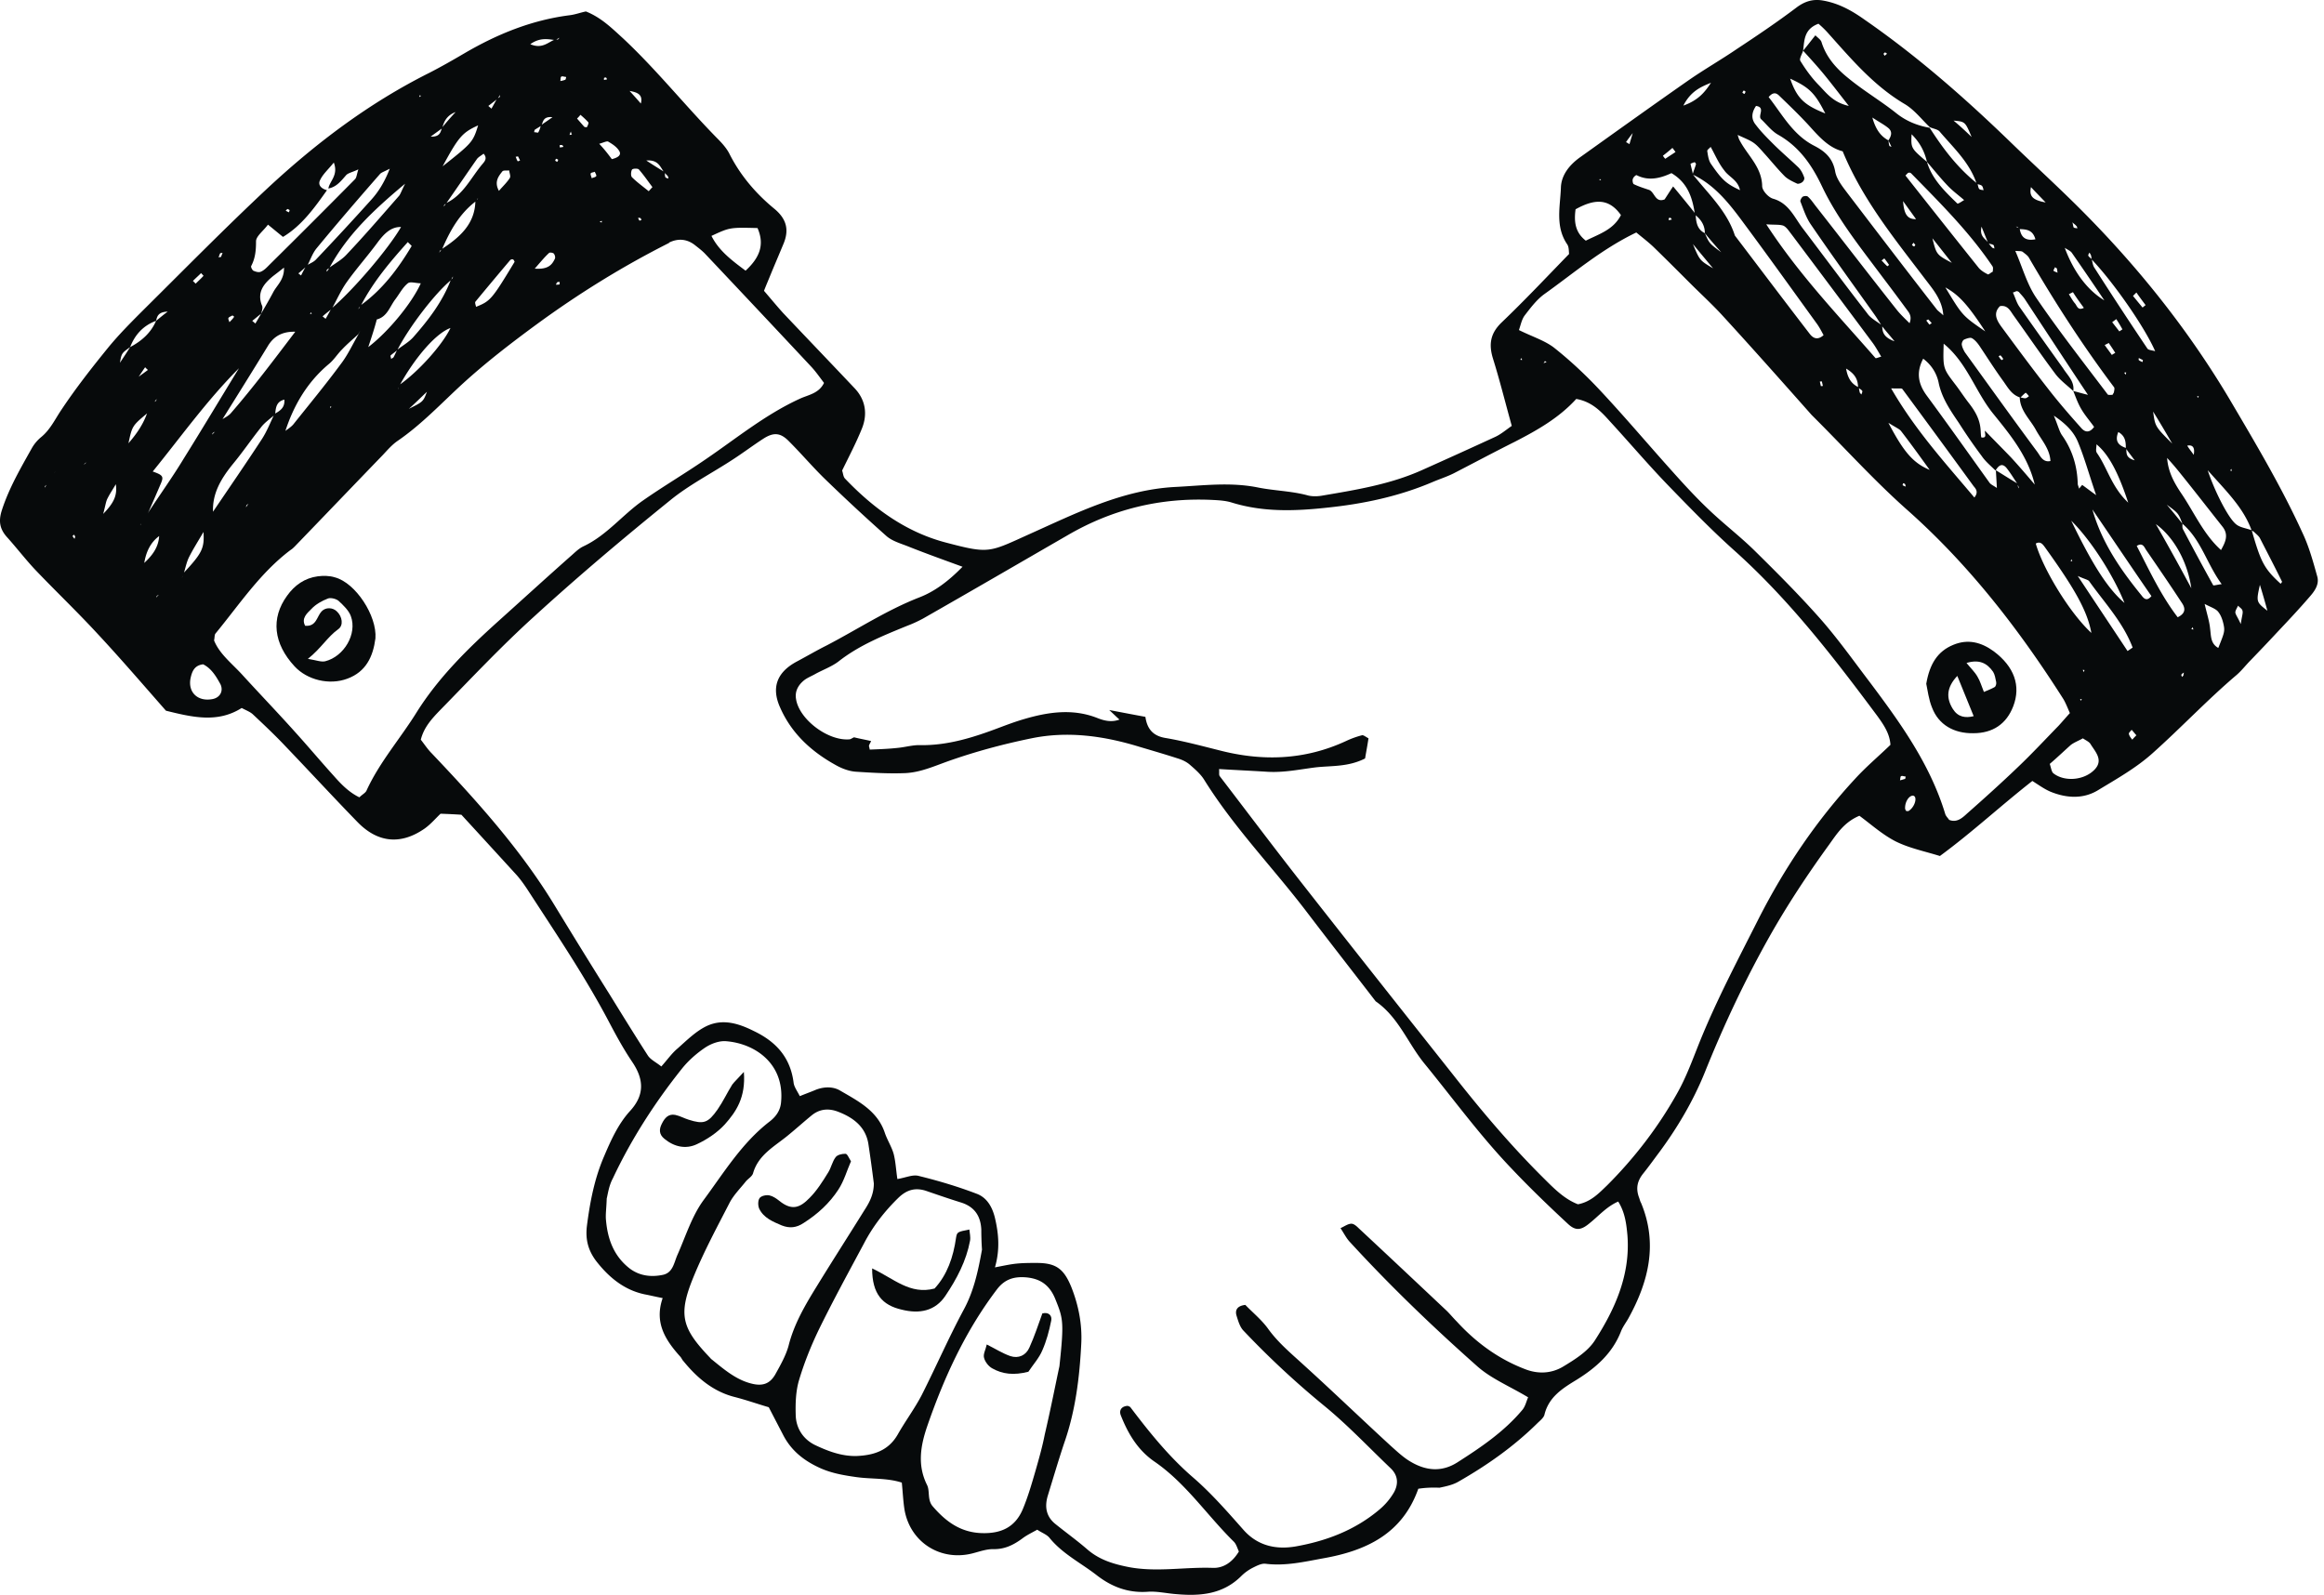 <svg width="373" height="256" fill="none" xmlns="http://www.w3.org/2000/svg"><path d="M227.636 238.973c-2.573 7.282-8.432 9.965-15.276 11.169-3.012.548-6.023 1.26-9.199.876-.657-.109-1.478.329-2.135.657a7.433 7.433 0 0 0-1.861 1.369c-2.957 2.902-6.571 3.176-10.349 2.847-1.533-.109-3.121-.492-4.599-.383-3.121.219-5.749-.766-8.158-2.628-2.519-1.971-5.53-3.45-7.611-6.023-.438-.547-1.259-.821-1.971-1.314-.876.493-1.697.876-2.409 1.424-1.424 1.04-2.847 1.752-4.709 1.697-1.04 0-2.135.383-3.175.657-5.147 1.369-10.075-1.697-11.006-6.954-.219-1.368-.274-2.737-.438-4.38-2.354-.766-4.818-.547-7.227-.876-1.971-.274-3.942-.602-5.804-1.424-2.683-1.204-4.764-2.847-6.078-5.475-.712-1.369-1.423-2.737-2.245-4.325-1.697-.493-3.559-1.15-5.475-1.643-3.449-.876-6.023-3.066-8.213-5.749-.219-.219-.328-.547-.547-.766-2.355-2.629-4.162-5.421-2.793-9.363-1.15-.219-2.026-.438-2.902-.603-3.34-.711-5.803-2.792-7.83-5.42-1.204-1.643-1.697-3.34-1.423-5.585.493-3.833 1.205-7.556 2.738-11.115 1.095-2.573 2.245-5.147 4.106-7.227 2.409-2.574 2.355-5.092.438-7.939-1.369-2.026-2.573-4.216-3.723-6.406-3.833-7.283-8.432-14.072-12.867-20.916-.602-.931-1.204-1.807-1.916-2.628a4275.582 4275.582 0 0 0-8.925-9.746c-.821-.055-1.862-.11-3.34-.164-.712.657-1.533 1.642-2.519 2.354-3.832 2.683-7.555 2.354-10.84-1.04-3.888-3.997-7.666-8.104-11.499-12.101-1.697-1.807-3.504-3.504-5.31-5.201-.439-.384-1.041-.603-1.753-.986-3.887 2.464-7.939 1.478-12.155.438-3.614-4.106-7.227-8.322-11.005-12.374-3.23-3.504-6.735-6.844-10.02-10.294-1.588-1.697-3.012-3.558-4.545-5.256-1.15-1.314-1.314-2.573-.766-4.27 1.15-3.56 3.011-6.735 4.818-9.966a6.461 6.461 0 0 1 1.478-1.752c1.479-1.204 2.245-2.902 3.286-4.435 2.3-3.45 4.873-6.734 7.5-9.965 1.753-2.135 3.724-4.106 5.695-6.077C29.65 43.176 36.165 36.55 42.954 30.2c7.83-7.282 16.317-13.689 25.953-18.507 1.917-.985 3.833-2.08 5.695-3.176 5.256-3.066 10.786-5.31 16.864-6.077.876-.11 1.752-.438 2.573-.602 2.464.985 4.161 2.683 6.023 4.38 5.311 4.982 9.855 10.677 14.947 15.878.767.767 1.533 1.588 2.026 2.519 1.752 3.504 4.271 6.46 7.282 8.925 2.026 1.697 2.355 3.504 1.369 5.749-.657 1.587-1.314 3.12-1.971 4.708-.328.822-.712 1.698-1.095 2.683 1.04 1.205 2.026 2.41 3.066 3.56 3.833 4.051 7.666 8.048 11.498 12.1 1.752 1.861 2.081 4.16 1.15 6.46s-2.081 4.49-3.176 6.735c.165.438.165.93.438 1.26 4.545 4.763 9.746 8.596 16.207 10.293 7.063 1.862 6.899 1.588 13.579-1.424 7.446-3.34 14.838-7.063 23.27-7.5 4.435-.22 8.87-.822 13.36.109 2.518.493 5.201.547 7.72 1.204.712.22 1.533.22 2.299.11 5.476-.931 11.006-1.807 16.153-4.107a1126.49 1126.49 0 0 0 11.826-5.365c.931-.438 1.752-1.15 2.628-1.753-1.04-3.723-1.916-7.282-3.011-10.786-.712-2.3-.438-4.052 1.369-5.804 3.668-3.504 7.172-7.227 10.841-11.005-.055-.438 0-1.15-.329-1.588-1.916-2.847-1.095-6.023-.985-9.034.054-2.08 1.423-3.723 3.121-4.928 5.749-4.106 11.553-8.268 17.356-12.32 2.519-1.751 5.202-3.284 7.775-5.037 3.231-2.135 6.406-4.27 9.527-6.625 1.369-1.04 2.683-1.423 4.271-1.15 2.519.439 4.599 1.588 6.68 3.067 8.541 5.913 16.316 12.757 23.763 19.985 3.23 3.12 6.515 6.132 9.746 9.307 9.636 9.473 18.068 19.876 25.022 31.538 4.161 7.063 8.377 14.127 11.772 21.573 1.04 2.19 1.697 4.6 2.354 6.953.383 1.315-.438 2.41-1.259 3.34-1.698 1.972-3.504 3.888-5.311 5.804-1.369 1.479-2.738 2.902-4.107 4.326-.766.766-1.423 1.642-2.245 2.354-4.708 3.997-8.924 8.487-13.524 12.593-2.628 2.355-5.749 4.107-8.815 5.968-2.409 1.424-5.092 1.205-7.61.165-.986-.438-1.807-1.041-2.848-1.698-5.037 3.942-9.691 8.268-14.838 12.046-2.464-.767-4.928-1.259-7.118-2.354-2.135-1.096-3.942-2.738-5.803-4.107-2.464 1.04-3.614 2.902-4.873 4.654-3.45 4.764-6.68 9.637-9.582 14.783-3.942 7.009-7.337 14.236-10.349 21.737-1.861 4.6-4.38 8.87-7.336 12.867-.822 1.095-1.643 2.245-2.519 3.34-.986 1.205-1.259 2.409-.712 3.888.11.273.164.602.329.876 2.737 6.57 1.204 12.702-2.081 18.616-.383.657-.876 1.314-1.15 2.026-1.369 3.504-3.997 5.803-7.063 7.72-2.245 1.369-4.49 2.737-5.201 5.585-.11.547-.712.985-1.15 1.423-3.778 3.723-8.049 6.735-12.648 9.363-.931.547-2.026.766-3.066.985-1.205-.054-2.3 0-3.395.165ZM22.806 83.858c.383-.603.766-1.15 1.094-1.753 1.862-2.847 3.833-5.584 5.585-8.486 3.011-4.819 5.913-9.691 8.87-14.51-5.147 5.147-9.308 11.006-13.852 16.59-.384.603-.712 1.205-1.095 1.807a44.26 44.26 0 0 0-1.15 1.698c-.384.602-.712 1.204-1.095 1.861-.384.876-.822 1.752-1.205 2.573-.164.165-.274.329-.328.384a2.12 2.12 0 0 0 .273-.438c.384-.876.822-1.752 1.205-2.574.383-.602.712-1.204 1.095-1.861.383-.548.767-1.15 1.095-1.698.383-.602.712-1.204 1.095-1.806 1.752.602 1.916.82 1.424 1.97a373.496 373.496 0 0 1-1.971 4.545c-.274.603-.657 1.15-1.04 1.698-.056.109-.11.219-.22.273-.054.055-.054.165-.11.22l.33-.493Zm2.682 11.607a1.13 1.13 0 0 0-.328.22c-.055.054-.055.163-.11.273.11-.164.274-.329.438-.493Zm-12.1-20.915c.11-.055.274-.055.328-.165.055-.054.11-.164.165-.219-.11.11-.274.274-.493.384-.055.219-.164.438-.22.492.056-.11.165-.328.22-.492Zm26.5 6.296c.383-.602.767-1.15 1.095-1.752.11-.219.22-.383.329-.602-.11.219-.164.438-.274.657-.383.602-.767 1.204-1.15 1.697-.11.11-.274.164-.328.274-.055.055-.055.219-.055.328.055-.164.219-.383.383-.602ZM7.53 77.726l1.15-1.643c.055-.11.11-.22.164-.384-.054.11-.11.274-.11.384-.382.602-.766 1.15-1.204 1.642a.66.66 0 0 1-.274.274c-.054.055-.054.164-.054.274.11-.164.219-.383.328-.548Zm17.193-13.141c-.384.602-.712 1.15-1.096 1.752-2.409 2.025-2.409 2.025-3.01 4.818 1.477-1.698 2.408-3.176 3.01-4.873.384-.602.712-1.205 1.096-1.752.11-.055.273-.11.328-.22.055-.054.055-.218.11-.273-.165.164-.274.383-.438.547Zm9.8 4.708c-.11.055-.273.11-.383.22-.055.054-.055.218-.11.273.165-.164.33-.383.493-.493.329-.657.657-1.26 1.04-1.916.494-.329 1.096-.602 1.479-1.04 3.614-4.162 6.899-8.542 10.348-13.086-2.135-.055-3.504.766-4.435 2.354-2.409 3.942-4.873 7.884-7.337 11.827-.383.602-.711 1.204-1.095 1.861Zm298.076-33.618c-.22-.11-.439-.22-.712-.329.273.11.547.22.712.329.109.219.109.547.218.821.055.11.384.11.603.164-.055-.164-.055-.328-.164-.383-.165-.219-.438-.383-.657-.602ZM73.123 17.99c-1.204.438-1.861 1.314-2.135 2.573-.493.383-.986.712-1.862 1.369 1.533.055 1.588-.767 1.807-1.424a48.094 48.094 0 0 1 2.19-2.518Zm6.735-2.136-1.479 1.15c.165.165.33.274.493.438.329-.547.603-1.095.931-1.642.11-.055.274-.11.383-.22.055-.054.055-.218.055-.328-.11.164-.219.383-.383.602Zm182.218 5.476c-.384.493-.767.985-1.095 1.478.164.11.383.219.547.329.164-.603.383-1.26.548-1.862.164-.055.273-.11.438-.164-.165.11-.274.164-.438.219ZM22.258 60.478c.492-.383.985-.712 1.478-1.095-.164-.164-.329-.274-.438-.438-.383.547-.712 1.04-1.04 1.533a.79.79 0 0 1-.11.383c0-.11.055-.273.11-.383ZM86.81 20.125c.493-.383 1.04-.712 1.862-1.314-1.588-.164-1.478.821-1.807 1.369-.328.219-.712.438-1.04.657-.055.055-.055.274-.11.383.22 0 .658.11.658.055.219-.329.328-.767.437-1.15ZM319.183 39.07c.164.219.329.438.548.657.109.11.219.11.383.164-.055-.164-.055-.493-.164-.548-.219-.164-.548-.164-.822-.273-.328-.767-.602-1.479-1.095-2.683-.383 1.697.767 1.97 1.15 2.683Zm22.065 32.851c.11.657-.219 1.533 1.369 1.971-.657-.876-1.04-1.368-1.423-1.916 0-1.04-.055-1.971-1.205-2.628-.657 1.588.164 2.19 1.259 2.573ZM106.687 27.626c.055.274 0 .548.109.822.055.11.329.164.493.219-.055-.11 0-.274-.109-.384-.165-.219-.384-.383-.548-.602-.657-.767-.876-2.08-2.902-1.916a88.864 88.864 0 0 0 2.957 1.861Zm191.635 34.55.164.82c.055.11.165.22.274.33.055-.22.219-.494.11-.603-.165-.22-.438-.329-.657-.493 0-1.26-.438-2.19-1.917-3.066.274 1.588.876 2.464 2.026 3.011Zm-24.694-24.749c0-1.26-.602-2.19-1.587-2.957-.384-2.628-1.095-5.092-3.778-6.68-1.752.822-3.669 1.315-5.585.329-.11-.055-.548.329-.602.602-.11.22 0 .712.109.822.767.383 1.643.657 2.464.93.931.329.986 2.136 2.519 1.534.438-.657.876-1.37 1.368-2.081a275.437 275.437 0 0 1 3.614 4.435c.055 1.26.219 2.464 1.478 3.066.712 1.643.712 1.643 2.629 3.066-1.314-1.478-1.971-2.245-2.629-3.066Zm50.264 40.244c0 .164-.055.273 0 .438 0 .109.109.219.164.273-.055-.219-.164-.438-.219-.657-.602-.876-1.15-1.807-1.807-2.628-.766-.876-1.314-.274-1.752.438-.766-.766-1.588-1.423-2.19-2.3a83.688 83.688 0 0 1-3.669-5.31c-1.368-2.026-2.792-4.052-3.285-6.57-.328-1.48-1.149-2.793-2.463-3.779-1.15 2.19-.822 4.052.602 5.968 3.394 4.6 6.679 9.254 10.019 13.907.219.329.657.493 1.205.877-.055-1.096-.11-1.972-.164-2.848 1.15.712 2.354 1.479 3.559 2.19ZM89.112 6.437c-1.205-.164-2.465-.438-3.998.657 1.916.821 2.847-.329 3.997-.767.164 0 .329.055.438 0 .11-.054.164-.164.22-.273a4.083 4.083 0 0 1-.658.383ZM324.11 36.77c-.11-.11-.164-.219-.274-.329-.055-.054-.219-.054-.274-.054.219.11.438.219.602.328.22 1.479 1.041 1.971 2.519 1.698-.438-1.588-1.533-1.588-2.573-1.643ZM65.622 65.625c2.3-1.15 2.3-1.15 2.902-2.738-.93.876-1.916 1.862-2.902 2.738 0 .164-.11.274-.164.383.055-.11.11-.219.164-.383Zm-44.733-9.91c1.861-.986 3.34-2.3 4.161-4.216.493-.384.986-.822 1.862-1.479-1.533.055-1.698.767-1.862 1.479-2.08.766-3.395 2.244-4.161 4.215-1.369.986-1.369.986-1.643 2.52.548-.822 1.095-1.643 1.643-2.52Zm2.19 34.713c1.314-1.205 2.354-2.519 2.464-4.38-1.479 1.095-2.136 2.683-2.41 4.435-.109.219-.273.383-.382.602l.328-.657Zm280.007-67.894c.054.274.054.603.164.876 0 .055.219.11.328.165-.164-.384-.328-.657-.492-1.04.438-.658.711-1.37 0-1.972-.657-.547-1.424-.93-2.574-1.697.548 1.97 1.369 3.011 2.574 3.668ZM29.43 92.016c3.012-3.23 3.395-3.997 3.23-6.625-.93 1.587-1.697 2.792-2.354 4.106-.383.821-.547 1.698-.82 2.573-.11.22-.22.439-.275.658a5.08 5.08 0 0 0 .22-.712Zm279.843-66.032c-.384-1.643-1.095-3.067-2.464-4.435-.11 2.245-.11 2.245 2.464 4.435.821 2.792 2.902 4.763 4.873 6.68.109.109.711-.329 1.095-.548.055-.11.055-.164.109-.274.055.11.11.274.165.383-.11-.054-.219-.054-.274-.109-.876-.767-1.862-1.478-2.683-2.354-1.15-1.205-2.19-2.519-3.285-3.778ZM71.59 32.609c2.792-1.314 3.997-4.107 5.859-6.297.328-.383.821-.93.164-1.642-.329.273-.767.492-1.04.82-1.643 2.355-3.285 4.764-4.928 7.119-.11.11-.22.164-.329.274-.054.054-.054.164-.11.273.165-.164.275-.328.384-.547Zm-29.676 17.74c.657-1.15 1.369-2.355 1.971-3.505.602-1.095 1.752-1.97 1.698-3.887-.767.602-1.26.986-1.698 1.314-1.478 1.205-2.683 2.574-1.861 4.709.219.383 0 .93-.11 1.369-.493.383-.93.766-1.424 1.15.165.164.329.273.493.438.329-.548.657-1.095.931-1.588ZM76.408 32.28c-2.683 2.026-4.216 4.819-5.475 7.775-.11.055-.274.11-.328.22-.055.054-.055.218-.11.328.11-.22.274-.384.383-.603 2.847-1.861 5.366-3.996 5.421-7.775a1.12 1.12 0 0 0 .328-.218c.055-.055.055-.165.11-.274-.11.219-.22.383-.329.547Zm240.968-2.792c.11.274.11.602.274.821.109.164.438.164.712.22-.055-.22-.11-.548-.274-.713-.219-.164-.548-.219-.821-.273-1.095-3.395-3.669-5.75-5.914-8.378-.328-.438-1.095-.492-1.642-.766-1.314-1.26-2.464-2.793-4.052-3.723-4.983-2.957-8.596-7.282-12.374-11.498a16.156 16.156 0 0 0-1.424-1.37c-2.354.877-2.245 2.684-2.464 4.326-.164.548-.657 1.314-.438 1.643.876 1.423 1.862 2.792 3.067 3.997 1.149 1.204 2.244 2.683 4.708 3.23-1.588-2.026-2.792-3.614-4.051-5.147-1.041-1.259-2.191-2.518-3.286-3.723.657-.766 1.26-1.588 1.972-2.464.438.438.876.712.985 1.095.767 2.464 2.409 4.271 4.326 5.804 2.463 2.026 5.256 3.669 7.72 5.64 1.588 1.26 3.394 1.97 5.311 2.3 2.135 3.34 4.49 6.46 7.665 8.979Zm32.907 54.589c-.657-1.698-.657-1.698-2.519-3.067a123.866 123.866 0 0 1 2.519 3.067c0 .328-.055.657.109.93a460.722 460.722 0 0 0 4.819 8.925c.054.11.492-.055 1.368-.164-2.409-3.285-3.285-7.118-6.296-9.691ZM57.847 49.035c3.504-2.519 6.023-5.859 8.213-9.527.055-.055-.328-.329-.602-.657-2.847 3.175-5.585 6.406-7.556 10.238l-.274.274c-.055.055-.055.164-.11.274.165-.22.274-.438.33-.602Zm6.242 12.757c3.066-2.135 6.899-6.406 8.213-9.144-2.3.822-5.64 4.654-8.158 9.199-.11.219-.22.438-.274.657.11-.22.164-.493.219-.712Zm-.328-5.64c.82-.657 1.806-1.204 2.518-1.97 2.464-2.793 4.709-5.695 6.078-9.254.11-.11.219-.164.273-.274.055-.054.055-.164.055-.273-.11.219-.219.438-.328.602-2.683 2.245-6.79 7.665-8.596 11.224-.329.274-.712.548-1.04.822-.11.11.054.383.054.602.11-.11.274-.164.383-.274.22-.383.383-.821.602-1.204Zm297.636 28.965c1.479 5.147 1.972 6.132 4.654 8.596.055-.11.22-.274.22-.328-1.15-2.355-2.355-4.654-3.559-7.009-.219-.383-.603-.657-.931-.985-.11-.11-.274-.165-.384-.22-1.314-3.668-4.051-6.296-7.063-9.69 1.096 3.34 3.34 7.774 4.6 8.705.602.493 1.587.602 2.463.93Zm-27.923-7.392c.054.22.164.493.218.712.165-.219.329-.383.493-.602.548.383 1.095.821 2.245 1.642-1.15-3.34-1.861-5.968-2.902-8.486-.602-1.479-1.697-2.793-3.887-4.271.712 1.697.876 2.573 1.369 3.23 1.642 2.355 2.409 4.983 2.464 7.775Zm2.244-36.082c-.054-.274-.054-.547-.164-.767-.055-.109-.109-.218-.219-.328-.055.164-.219.383-.164.493.109.219.383.383.547.547.11.438.165.931.384 1.314a663.08 663.08 0 0 0 8.541 13.032c.164.273.712.273 1.259.438-1.642-3.778-6.515-10.841-10.184-14.729ZM52.865 42.957c.985-.712 2.08-1.314 2.847-2.19 2.847-3.011 5.53-6.132 8.267-9.253.274-.274.384-.712 1.04-2.026-5.255 4.38-9.362 8.322-12.154 13.524-.11.11-.274.164-.384.274-.054.054-.054.219-.054.328.219-.219.328-.438.438-.657Zm6.241 12.758c3.23-2.464 7.009-7.064 8.432-10.24-.766 0-1.697-.328-2.08 0-.822.658-1.314 1.643-1.971 2.52-.931 1.204-1.314 2.847-3.012 3.285l-.219-.22c.055-.054.164-.054.22-.109v.329c-.384 1.478-.877 2.956-1.37 4.434ZM44.16 66.5c-.767.712-1.697 1.314-2.3 2.135-1.533 1.917-2.902 3.942-4.49 5.859-1.861 2.3-3.34 4.709-3.175 7.775-.164.164-.329.328-.329.383 0-.055.165-.219.274-.438 2.628-3.888 5.311-7.775 7.885-11.717.82-1.26 1.368-2.683 2.025-4.052.876-.493 1.698-.985 1.588-2.3-1.314.329-1.369 1.315-1.478 2.355Zm9.034-16.974c3.723-3.175 9.253-9.746 11.17-13.086-1.643-.054-2.793 1.15-3.833 2.574-1.533 2.08-3.285 4.052-4.818 6.187-.986 1.369-1.643 2.902-2.464 4.38-.493.383-.986.767-1.478 1.205.164.11.328.273.492.383.329-.547.603-1.095.931-1.642Zm-7.556 19.766c.493-.383 1.04-.712 1.424-1.15 2.573-3.23 5.201-6.406 7.665-9.746 1.095-1.423 1.862-3.12 2.793-4.708.11-.22.219-.493.328-.712l-.328.657c-.877.821-1.807 1.588-2.628 2.464-.767.766-1.315 1.697-2.136 2.354-3.45 2.902-5.64 6.625-7.008 10.896-.11.219-.274.438-.384.602.11-.164.22-.383.274-.657Zm3.56-26.664c.492-.329 1.149-.548 1.532-.986a472.174 472.174 0 0 0 8.76-9.472c1.205-1.314 2.19-2.847 3.067-5.092-.93.492-1.369.602-1.588.876-3.45 3.942-6.844 7.884-10.184 11.936-.657.821-.986 1.861-1.478 2.792-.493.384-.931.822-1.424 1.205.164.11.274.219.438.328.274-.547.548-1.095.876-1.587ZM356.47 88.293c.109.219-.055 0 0 0 .657-1.205 1.314-2.41.219-3.778-2.3-2.902-4.545-5.804-6.844-8.651a41.581 41.581 0 0 0-2.026-2.355c.164 2.3 1.204 4.107 2.354 5.804 2.026 3.011 3.504 6.46 6.297 8.98ZM52.7 30.254c.22-1.204 1.643-2.135.876-4.16-.93 1.149-1.752 1.86-2.19 2.792-.438.82.22 1.423 1.095 1.642-2.026 2.847-4.051 5.694-7.063 7.501-.876-.711-1.533-1.259-2.409-1.97-.767 1.04-1.916 1.86-1.916 2.682 0 1.424-.11 2.683-.767 3.942-.11.165.164.657.329.767.383.164.876.328 1.204.164.548-.219.986-.712 1.424-1.15 4.6-4.544 9.144-9.089 13.688-13.688.274-.274.274-.767.548-1.588-.931.438-1.533.548-1.917.876-.82.931-1.587 1.971-2.901 2.19Zm271.575 33.564c-1.478-.438-2.081-1.752-2.902-2.847-1.259-1.752-2.409-3.56-3.614-5.366-.328-.493-.766-1.04-1.259-1.314-.274-.164-.876.055-1.259.219-.219.11-.384.493-.384.767.055.438.274.876.493 1.259 3.888 5.366 7.72 10.731 11.663 16.042.438.603.876 1.698 2.08 1.424-.109-1.971-1.423-3.34-2.299-4.928-.931-1.752-2.574-3.12-2.629-5.31.274.054.603.163.877.163.219 0 .438-.218.602-.328-.164-.219-.493-.602-.548-.548-.273.22-.547.493-.821.767Zm8.487-1.04c-.986-.931-2.136-1.752-2.902-2.793-2.3-3.066-4.49-6.296-6.735-9.417-.493-.712-.931-1.643-2.135-1.424-1.15 1.15-.493 2.3.219 3.285 2.464 3.34 4.928 6.68 7.501 9.965 1.697 2.19 3.504 4.271 5.366 6.352.547.602 1.259.821 2.026-.22-.657-.93-1.479-1.86-2.081-2.901-.548-.931-.876-1.916-1.259-2.847.602.11 1.204.328 2.354.602-3.614-5.42-6.899-10.458-10.184-15.44-.274-.384-.602-.712-.876-1.04a.59.59 0 0 0-.383-.165c-.11 0-.219.11-.603.22.384.82.603 1.696 1.095 2.353 2.3 3.286 4.6 6.516 6.954 9.801.712 1.15 1.862 2.08 1.643 3.669Zm-14.181 6.351c1.369 1.424 2.792 2.847 4.161 4.27 1.314 1.424 2.573 2.903 3.833 4.381-1.095-4.544-3.888-7.94-6.68-11.389-2.847-3.504-4.162-8.158-7.939-11.224-.11 3.942-.11 3.942 1.806 6.46.767.986 1.424 2.027 2.191 3.012.985 1.26 1.752 2.519 1.916 4.162.055.492.055 1.423.164 1.423.931.11.493-.602.548-1.095Zm-46.924-41.12c.165-.547.384-1.095.548-1.642 0-.11-.164-.329-.219-.329-.219.055-.657.22-.657.274.109.548.274 1.095.383 1.697 2.464 3.122 5.475 5.86 6.735 9.801 3.997 5.257 7.994 10.568 12.045 15.824.438.547 1.15 1.095 2.191.164-.329-.602-.658-1.26-1.096-1.861-3.887-5.366-7.72-10.732-11.662-16.043-2.299-3.121-4.654-6.187-8.268-7.884ZM302.1 52.266c0 .986.164 1.862 1.971 2.519-.985-1.205-1.533-1.807-2.026-2.464-.438-.657-.821-1.314-1.259-1.916-3.395-4.764-6.844-9.528-10.129-14.346-.767-1.095-1.205-2.464-1.698-3.723-.054-.164.165-.602.384-.767.219-.109.657-.164.821 0 .438.384.821.931 1.15 1.37 4.38 5.584 8.706 11.224 13.086 16.754.602.766 1.368 1.478 2.08 2.19.329-.876.11-1.369-.164-1.807a373.376 373.376 0 0 0-4.161-5.585c-3.504-4.709-7.228-9.308-9.746-14.619-1.643-3.45-3.669-6.351-7.063-8.267-1.041-.603-1.807-1.643-2.683-2.464-.602-.548.766-1.917-.822-2.136-.711 1.04-.821 2.08-.054 3.012.821 1.095 1.807 2.08 2.792 3.066 1.314 1.314 2.738 2.518 4.052 3.778.438.438.712.985.931 1.588.109.219-.055.602-.274.766-.164.164-.602.329-.821.274-.712-.329-1.424-.657-1.972-1.15-1.204-1.204-2.244-2.519-3.394-3.778-1.588-1.807-1.643-1.752-4.216-2.902.109.274.164.602.328.876 1.26 2.41 3.559 4.271 3.614 7.337 0 .712.986 1.807 1.752 2.026 2.519.712 3.395 2.957 4.764 4.764 3.449 4.544 6.844 9.143 10.348 13.633.547.821 1.588 1.314 2.409 1.971ZM107.453 38.96c-7.5 3.778-14.564 8.158-21.299 13.086-4.106 3.011-8.158 6.132-11.936 9.582-3.394 3.12-6.57 6.515-10.403 9.144-.876.602-1.588 1.423-2.354 2.244-4.709 4.873-9.418 9.801-14.126 14.674-.22.22-.438.438-.712.603-4.873 3.668-8.213 8.76-12.046 13.414-.164.219-.11.602-.219 1.095.876 2.19 2.902 3.723 4.545 5.53 2.792 3.066 5.694 6.078 8.486 9.199 2.081 2.299 4.052 4.654 6.133 6.953 1.204 1.369 2.464 2.683 4.16 3.504.494-.492.986-.711 1.15-1.095 2.081-4.544 5.366-8.267 7.995-12.483 3.559-5.695 8.322-10.349 13.25-14.784 3.778-3.394 7.556-6.844 11.389-10.238.711-.603 1.368-1.315 2.19-1.698 3.723-1.752 6.241-5.037 9.527-7.337 3.285-2.3 6.734-4.325 10.074-6.625 4.983-3.394 9.637-7.227 15.167-9.746 1.314-.602 3.011-.821 3.832-2.518-.711-.931-1.314-1.807-2.026-2.574a5198.734 5198.734 0 0 0-17.137-18.233c-.438-.438-.931-.82-1.424-1.204-1.314-1.095-2.792-1.26-4.325-.493h.109Zm29.622 79.392c.876.219 1.806.383 2.737.602-.109.274-.274.493-.328.712-.055.109.055.274.109.657 1.479-.055 3.012-.109 4.49-.274 1.205-.109 2.464-.493 3.668-.438 4.435.055 8.542-1.259 12.594-2.792 1.314-.493 2.628-.986 3.942-1.369 3.887-1.15 7.83-1.752 11.772-.219 1.095.438 2.299.767 3.613.274-.492-.438-.821-.767-1.642-1.533 2.299.438 3.997.766 5.804 1.095.273 1.916 1.204 3.066 3.23 3.394 2.902.493 5.749 1.26 8.596 1.972 6.954 1.806 13.743 1.587 20.368-1.479a14.503 14.503 0 0 1 2.574-.931c.219-.054.547.219 1.04.493-.164 1.095-.383 2.245-.547 3.231-2.683 1.368-5.311 1.149-7.885 1.423-2.628.329-5.147.876-7.829.712-2.574-.164-5.147-.274-7.721-.438.055.602-.055.931.11 1.15 4.325 5.639 8.596 11.334 12.976 16.918 8.104 10.349 16.262 20.642 24.42 30.936 4.599 5.858 9.363 11.498 14.674 16.754 1.642 1.643 3.285 3.285 5.42 4.107 2.081-.384 3.395-1.807 4.709-3.066 4.38-4.381 8.158-9.308 11.17-14.674 1.533-2.683 2.573-5.64 3.723-8.487 2.738-6.735 6.132-13.141 9.418-19.656 4.161-8.158 9.253-15.714 15.495-22.449 1.752-1.916 3.777-3.614 5.639-5.421-.109-1.806-1.095-3.23-2.081-4.599-7.008-9.417-14.18-18.725-22.996-26.61-3.668-3.285-7.118-6.844-10.567-10.403-3.23-3.34-6.242-6.899-9.363-10.293-1.423-1.588-2.902-3.176-5.42-3.614-2.738 3.011-6.187 4.982-9.801 6.844-3.285 1.643-6.57 3.395-9.856 5.092-1.095.548-2.299.93-3.449 1.424-5.421 2.3-11.115 3.504-17.028 4.106-5.092.548-10.13.712-15.112-.821-1.04-.329-2.135-.383-3.23-.438-8.268-.383-15.934 1.478-23.106 5.64-7.775 4.49-15.495 8.979-23.27 13.414-.821.438-1.643.821-2.519 1.15-3.887 1.588-7.72 3.121-11.06 5.749-1.095.821-2.464 1.314-3.668 1.971-.657.383-1.424.657-1.972 1.15-.821.711-1.368 1.697-1.149 2.902.492 3.23 5.092 6.734 8.541 6.46.219 0 .493-.219.767-.328Zm17.411-27.377c-3.449-1.259-6.187-2.244-8.925-3.34-1.149-.438-2.409-.82-3.285-1.587a308.565 308.565 0 0 1-9.855-9.144c-1.971-1.916-3.778-4.052-5.749-6.023-1.369-1.424-2.464-1.533-4.107-.493-1.697 1.095-3.285 2.3-4.982 3.395-3.34 2.19-7.009 4.052-10.075 6.57-7.446 6.023-14.783 12.21-21.846 18.671-5.257 4.764-10.13 9.965-15.112 15.057-1.26 1.314-2.519 2.683-3.011 4.654.602.767 1.095 1.533 1.752 2.19 7.227 7.611 14.29 15.441 19.765 24.475 2.902 4.763 5.804 9.472 8.76 14.181 2.027 3.285 4.053 6.57 6.133 9.801.438.711 1.314 1.095 2.19 1.807.986-1.096 1.698-2.136 2.628-2.902 1.479-1.314 2.957-2.793 4.709-3.614 2.519-1.15 4.983-.438 7.501.821 3.669 1.752 5.914 4.326 6.406 8.377.11.657.603 1.314.986 2.081.931-.383 1.697-.657 2.354-.931 1.369-.602 2.902-.657 4.052 0 2.902 1.698 6.023 3.231 7.228 6.79.383 1.149 1.094 2.244 1.423 3.394.328 1.26.383 2.628.602 4.052 1.369-.219 2.464-.767 3.45-.493 3.121.767 6.242 1.698 9.253 2.847 1.643.603 2.519 2.081 2.957 3.888.602 2.573.821 5.092 0 7.939 1.423-.274 2.409-.493 3.449-.602 1.095-.11 2.135-.11 3.23-.11 3.121 0 4.381.931 5.585 3.888 1.15 2.902 1.752 5.968 1.588 9.089-.274 5.42-.931 10.786-2.738 15.933-.93 2.792-1.752 5.585-2.628 8.432-.547 1.807-.273 3.394 1.26 4.599 1.697 1.369 3.449 2.628 5.092 4.052 1.971 1.697 4.216 2.354 6.734 2.847 4.49.821 8.925-.055 13.415.109 1.752.055 3.175-.985 4.161-2.628-.274-.602-.438-1.259-.876-1.642-4.271-4.216-7.665-9.363-12.703-12.813-2.683-1.861-4.216-4.489-5.366-7.391-.328-.822.11-1.479 1.096-1.533.164.054.328.109.438.219 3.066 4.051 6.241 7.994 10.129 11.334 2.902 2.518 5.475 5.475 7.994 8.322 2.299 2.628 5.311 3.23 8.432 2.683 4.928-.876 9.527-2.628 13.414-5.913a10.506 10.506 0 0 0 2.355-2.793c.711-1.314.657-2.683-.548-3.833-3.559-3.394-6.954-7.008-10.786-10.129a139.331 139.331 0 0 1-12.812-11.936c-.603-.602-.876-1.588-1.15-2.464-.219-.766 0-1.533 1.423-1.697 1.095 1.15 2.574 2.354 3.614 3.778 1.643 2.299 3.778 4.051 5.804 5.913 4.709 4.271 9.253 8.651 13.907 12.922 1.04.931 2.081 1.916 3.23 2.573 2.41 1.424 4.928 1.698 7.447.11 3.778-2.409 7.501-4.928 10.403-8.377.547-.603.712-1.534.985-2.081-2.901-1.752-5.858-2.957-8.103-4.928-7.173-6.351-14.071-12.976-20.587-20.094-.493-.548-.821-1.205-1.424-2.136.712-.328 1.205-.711 1.752-.711.384 0 .822.383 1.15.711 4.764 4.435 9.472 8.87 14.181 13.305.548.548 1.041 1.15 1.588 1.698 3.066 3.34 6.625 5.968 10.896 7.61 2.19.876 4.38.712 6.242-.438 1.807-1.095 3.833-2.354 4.982-4.106 3.286-5.092 5.749-10.622 5.257-16.919-.165-1.807-.384-3.668-1.479-5.42-1.861.821-3.066 2.245-4.489 3.394-1.479 1.26-2.355 1.369-3.669.11-3.066-2.847-6.078-5.749-8.925-8.761-5.037-5.256-9.308-11.114-13.907-16.754-2.737-3.285-4.216-7.556-7.939-10.129-3.669-4.764-7.392-9.527-11.06-14.346-5.421-7.117-11.717-13.578-16.481-21.244-.547-.876-1.423-1.642-2.245-2.354-.547-.493-1.259-.821-1.971-1.04-2.026-.657-4.106-1.26-6.132-1.862-5.694-1.752-11.498-2.573-17.357-1.369-4.544.931-9.034 2.136-13.36 3.669-2.299.821-4.489 1.806-6.898 1.916-2.629.109-5.257-.055-7.83-.219-1.04-.055-2.135-.438-3.066-.931-4.052-2.19-7.337-5.147-9.199-9.417-1.423-3.176-.493-5.64 2.683-7.337 1.643-.876 3.231-1.807 4.873-2.628 4.928-2.574 9.582-5.64 14.783-7.666 2.41-.93 4.6-2.519 6.954-4.928Zm158.346 40.627c1.204.493 2.08-.274 2.847-.985 2.792-2.464 5.53-4.928 8.213-7.502 2.245-2.135 4.325-4.38 6.515-6.625.603-.657 1.205-1.369 1.807-2.026-.383-.876-.657-1.587-1.04-2.244-7.063-11.115-15.057-21.464-24.967-30.279-5.202-4.6-9.856-9.746-14.784-14.674l-.657-.657c-4.709-5.31-9.417-10.622-14.236-15.878-1.642-1.807-3.504-3.504-5.256-5.256-1.971-1.971-3.942-3.943-5.913-5.859-.876-.821-1.807-1.533-2.738-2.3-5.585 2.683-10.02 6.516-14.783 9.91-1.205.877-2.19 2.19-3.121 3.396-.493.657-.657 1.587-.931 2.354 2.081 1.04 4.052 1.643 5.585 2.792 2.628 2.08 5.147 4.435 7.446 6.9 3.997 4.27 7.775 8.76 11.717 13.14 1.862 2.08 3.724 4.106 5.75 6.023 2.354 2.245 4.927 4.216 7.227 6.46 3.614 3.56 7.227 7.173 10.622 11.006 2.847 3.23 5.366 6.789 7.994 10.239 4.928 6.57 9.691 13.195 12.1 21.189.165.383.438.602.603.876Zm-155.225 68.989a48.045 48.045 0 0 1-.109-3.231c-.11-2.244-1.15-3.723-3.395-4.38-1.752-.547-3.504-1.15-5.256-1.752-1.807-.657-3.231-.328-4.654 1.04-2.245 2.19-4.107 4.6-5.531 7.337-2.463 4.6-4.982 9.199-7.282 13.908-1.259 2.628-2.354 5.365-3.175 8.158-.493 1.752-.548 3.668-.493 5.475.055 2.135 1.205 3.887 3.121 4.818 2.08.986 4.271 1.807 6.625 1.752 2.792-.109 5.147-.876 6.625-3.449 1.205-2.135 2.683-4.107 3.833-6.297 2.299-4.544 4.325-9.198 6.734-13.688 1.588-2.902 2.3-6.023 2.957-9.691Zm-17.357-10.622a247.06 247.06 0 0 0-.876-6.352c-.438-2.737-2.409-4.216-4.818-5.146-1.533-.603-3.011-.493-4.326.602-1.204.986-2.354 2.026-3.558 3.011-2.191 1.862-4.928 3.176-5.804 6.242-.164.548-.822.876-1.205 1.369-.876 1.095-1.861 2.081-2.518 3.285-2.026 3.942-4.162 7.885-5.859 12.046-2.464 6.023-1.862 8.158 2.628 12.867.11.109.219.274.329.328 2.026 1.643 4.051 3.395 6.68 3.943 1.587.328 2.682-.11 3.504-1.534.821-1.478 1.697-3.011 2.135-4.599.876-3.504 2.683-6.57 4.545-9.582 2.518-4.106 5.092-8.103 7.61-12.155.822-1.259 1.533-2.573 1.533-4.325Zm29.786 29.347c.767-7.172.602-7.665-.657-10.786-.931-2.3-2.464-3.34-4.873-3.504-1.807-.11-3.231.328-4.435 1.861-5.092 6.68-8.542 14.181-11.279 22.121-1.04 3.066-1.588 6.187 0 9.362.493.986 0 2.409.931 3.45 2.08 2.409 4.435 4.161 7.829 4.271 3.176.109 5.421-.986 6.625-3.888.822-1.971 1.424-4.052 2.026-6.132.548-1.917 1.095-3.833 1.479-5.804.985-4.216 1.806-8.432 2.354-10.951Zm-72.657-26.938c-.055 1.697-.22 2.628-.11 3.559.274 3.011 1.26 5.694 3.778 7.665 1.588 1.205 3.45 1.424 5.311 1.041 1.643-.329 1.807-1.917 2.355-3.176 1.314-2.957 2.299-6.187 4.161-8.761 3.285-4.435 6.187-9.253 10.677-12.702.985-.767 1.697-1.752 1.807-3.066.602-6.187-4.162-9.418-8.761-9.801-1.15-.11-2.464.383-3.449 1.04-1.369.931-2.683 2.081-3.724 3.395-4.325 5.42-8.103 11.279-11.06 17.575-.657 1.205-.821 2.629-.985 3.231ZM311.9 50.623c-.164-2.52-1.697-4.216-3.066-6.023-4.819-6.352-9.911-12.593-13.086-20.314-2.355-.602-3.942-2.518-5.585-4.325-1.478-1.588-3.012-3.066-4.545-4.545-.383-.383-.93-.82-1.752.165 2.191 2.792 3.888 6.077 7.337 7.83 1.698.875 2.957 1.97 3.34 4.106.219 1.26 1.205 2.464 2.026 3.559 4.763 6.242 9.527 12.483 14.345 18.67.274.274.657.548.986.877Zm-28.417-14.62c5.311 8.159 11.608 14.674 17.521 21.464.055.11.493-.11.931-.22-.493-.82-.931-1.642-1.478-2.354a4899.364 4899.364 0 0 0-12.977-17.357c-.383-.492-.766-1.095-1.259-1.314-.657-.218-1.424-.109-2.738-.218Zm39.97 4.271c1.149 2.628 1.861 5.311 3.34 7.501 3.613 5.311 7.61 10.403 11.498 15.55.109.11.493.055.766.055.055-.11.165-.274.219-.383.055-.329.165-.712 0-.876-4.982-6.626-9.472-13.58-13.633-20.752-.219-.383-.657-.657-.986-.93-.219-.165-.547-.11-1.204-.165Zm-203.79 3.176c2.19-2.026 3.121-4.107 1.917-6.844-4.435-.11-4.435-.11-7.392 1.26 1.204 2.408 3.285 3.941 5.475 5.584Zm183.861 18.89c3.887 6.734 8.705 11.99 13.359 17.52.712-.875.219-1.423-.109-1.806a2814.392 2814.392 0 0 0-11.444-15.605c-.109-.164-.547-.055-1.806-.11Zm25.46 60.283c.219.657.274 1.204.547 1.478 1.752 1.424 4.983 1.205 6.68-.602 1.424-1.533.055-2.847-.712-4.107-.219-.328-.711-.547-1.204-.876-.657.383-1.424.657-1.971 1.095-1.095.986-2.19 2.026-3.34 3.012Zm-9.144-79.009c0-.274.11-.657-.055-.876-3.723-5.53-8.432-10.184-13.031-14.893a.426.426 0 0 0-.438-.11c-.11 0-.219.165-.493.439 3.888 4.928 7.83 9.91 11.772 14.838.383.438.931.766 1.479 1.04.164 0 .492-.328.766-.438Zm-66.963-10.02c-.274 2.026-.055 3.724 1.643 5.038 2.19-1.096 4.435-1.752 5.639-4.107-1.971-2.792-4.325-2.573-7.282-.93Zm82.787 68.003c-.657-3.558-2.683-7.117-7.447-13.742-.328-.439-.712-1.04-1.478-.603 1.15 4.052 5.42 11.115 8.925 14.345Zm.164-19.82c1.478 5.256 4.49 9.636 7.884 13.798.329.438.822 1.04 1.588.11-3.176-4.6-6.296-9.254-9.472-13.908Zm13.688 17.302c1.478-.712 1.15-1.643.602-2.41-1.861-2.846-3.777-5.639-5.694-8.431-.274-.438-.548-1.205-1.478-.603 2.026 3.943 3.887 7.94 6.57 11.444Zm-316.91 7.556c-1.478.164-1.807 1.259-2.026 2.245-.438 2.245 1.15 3.778 3.504 3.34 1.205-.219 1.807-1.26 1.314-2.355-.711-1.314-1.478-2.573-2.792-3.23Zm299.827-23.051c3.504 7.282 5.968 11.005 8.542 13.195-1.752-4.38-5.366-10.074-8.542-13.195Zm9.034 20.915c.274-.164.548-.383.822-.547-1.533-4.052-4.49-7.173-6.954-10.622-.164-.274-.657-.329-1.861-.876 3.011 4.544 5.53 8.322 7.993 12.045Zm-48.511-86.29c-1.642-3.23-2.518-4.162-5.639-5.585 1.095 3.12 2.19 4.216 5.639 5.585Zm58.75 76.216c-.657-4.545-3.011-8.377-5.694-10.294a411.367 411.367 0 0 1 5.694 10.294ZM82.596 42.026c-.055-.11-.11-.328-.274-.383-.11-.055-.329 0-.438.11a703.55 703.55 0 0 0-5.585 6.68c-.11.164.055.547.11.82 2.299-.93 2.518-1.15 6.186-7.227Zm258.981 38.656c-1.643-4.983-3.176-7.775-5.092-9.363 0 .548-.164 1.04.055 1.369 1.697 2.41 2.354 5.475 5.037 7.994ZM303.086 67.87c2.463 4.708 3.996 6.46 6.625 7.556-1.698-2.355-3.121-4.326-4.6-6.242-.273-.329-.711-.493-2.025-1.314Zm50.756 29.073c.383 1.643.766 2.793.876 3.943.164 1.204.054 2.409 1.314 3.121.985-2.464 1.095-2.683.821-3.888-.164-.712-.438-1.478-.931-2.026-.438-.438-1.15-.657-2.08-1.15Zm-35.207-43.747c-2.902-4.435-4.27-5.859-6.406-7.063 2.738 4.544 2.738 4.544 6.406 7.063Zm-247.592-26.5c4.708-3.724 4.873-3.888 5.694-6.57-2.519 1.149-3.121 1.806-5.694 6.57Zm203.516-3.122c-.164.22-.547.439-.547.658.109.711.219 1.533.602 2.08 1.807 2.628 2.464 3.176 4.654 4.216-.329-1.642-1.807-2.135-2.519-3.175-.93-1.15-1.478-2.52-2.19-3.779Zm56.834 16.207c1.424 3.833 3.614 6.79 6.351 8.432a545.416 545.416 0 0 0-5.201-7.61c-.219-.329-.657-.493-1.15-.822Zm-227.28-9.089c.219-.219.384-.438.603-.657-.712-.93-1.369-1.916-2.19-2.847-.165-.164-.986-.164-1.095.055-.165.274-.219.986 0 1.205.821.82 1.752 1.478 2.682 2.244Zm170.501-17.411c-1.588.657-3.23 1.314-4.435 3.668 2.464-.876 3.504-2.244 4.435-3.668Zm88.098 80.596c-.603 2.738-.603 2.738 1.204 4.162a115.986 115.986 0 0 0-1.204-4.162ZM98.2 25.546c1.095-.274 1.588-.712 1.15-1.37-.383-.601-1.04-1.04-1.697-1.423-.22-.164-.712.11-1.479.329.93.985 1.533 1.807 2.026 2.464Zm173.512 13.633c1.095 2.628 1.095 2.628 3.231 3.888-1.15-1.37-2.19-2.629-3.231-3.888ZM85.826 43.121c2.19.165 2.792-.657 3.23-1.588.11-.218 0-.602-.164-.82-.164-.165-.657-.22-.766-.11-.657.602-1.205 1.26-2.3 2.518ZM18.589 77.725c-.438.767-.93 1.479-1.314 2.245-.273.493-.328 1.095-.711 2.519 1.642-1.698 2.3-2.902 2.025-4.764Zm326.985-11.662c.328 2.409.328 2.409 3.066 5.147a186.072 186.072 0 0 0-3.066-5.147Zm-35.425-27.815c.657 2.629.657 2.629 3.121 3.943-1.314-1.643-2.19-2.793-3.121-3.943Zm-230.072-7.61c.657-.767 1.314-1.37 1.752-2.08.164-.275-.055-.767-.11-1.206-.383.055-.93-.054-1.095.165-.657.821-1.314 1.697-.547 3.12Zm236.368-8.651c-1.04-2.464-1.04-2.464-2.902-2.628.986.82 1.698 1.478 2.902 2.628Zm16.262 24.912-.657.329c.328.493.602 1.04.985 1.478.329.383.439 1.205 1.424.712-.602-.821-1.205-1.643-1.752-2.519Zm-26.774 83.28c.164 0 .273.054.383 0 .767-.438 1.314-1.643 1.04-2.245-.054-.11-.219-.219-.328-.219-.657 0-1.314 1.04-1.259 2.08 0 .11.109.274.164.384Zm36.958-83.225-.547.548c.492.602.985 1.204 1.533 1.861.164-.11.328-.274.492-.383-.492-.657-.985-1.314-1.478-2.026Zm16.755 53.22c.164-1.26.383-1.752.273-2.135-.055-.329-.493-.548-.712-.822-.164.383-.438.767-.438 1.095.055.384.384.767.877 1.862ZM93.163 18.428a5.849 5.849 0 0 1-.548.602l1.15 1.314c.055.055.383.11.438.055.11-.22.329-.657.22-.767-.384-.438-.822-.82-1.26-1.204ZM305.44 32.28c.164 2.245.767 2.902 2.081 2.902-.493-.712-.986-1.369-2.081-2.902ZM101.047 14.595c.548.602 1.15 1.26 1.807 2.026.383-1.478-.602-1.807-1.807-2.026Zm224.925 15.44c-.328 1.479.274 2.081 2.355 2.464-1.205-1.259-1.807-1.861-2.355-2.464ZM303.195 42.52c-.274-.383-.493-.712-.766-1.04 0 0-.274.219-.438.328.328.329.602.657.93.931 0 0 .165-.11.274-.219ZM268.92 24.396l-.493-.657c-.493.438-1.04.876-1.533 1.26.109.163.219.328.383.492.548-.383 1.095-.712 1.643-1.095Zm69.536 30.661-.657.329c.383.548.767 1.04 1.15 1.588.164-.11.328-.22.547-.329-.328-.547-.712-1.095-1.04-1.588Zm4.435 62.966c-.274-.273-.493-.602-.767-.876-.164.219-.492.493-.437.657.054.329.328.657.547.931.164-.219.383-.438.657-.712ZM30.963 45.093l.438.438c.439-.438.877-.822 1.26-1.26-.11-.164-.274-.274-.383-.438-.438.438-.876.821-1.314 1.26ZM352.09 73.015c.164-.876.054-1.697-1.041-1.478.329.548.712.986 1.041 1.478Zm-12.429-21.791-.657.493 1.149 1.478.493-.329a21.695 21.695 0 0 0-.985-1.642ZM305.44 77.56c0 .11-.109.328-.055.328.165.11.329.165.493.22-.055-.11-.055-.274-.109-.384-.055-.11-.22-.11-.329-.164ZM90.754 12.788c.054-.164.11-.274.11-.438-.275 0-.603-.164-.767-.055-.165.11-.11.493-.165.712.329-.054.548-.11.822-.219Zm-53.44 37.835c-.218.164-.547.219-.656.438-.055.164.11.438.164.657.274-.274.548-.548.767-.877-.055-.054-.165-.109-.274-.218Zm268.455 74.409c.054-.11.054-.274.109-.383-.274 0-.548-.165-.767-.055-.109.054-.109.438-.164.657.329-.055.548-.165.822-.219Zm15.768-67.401c-.164-.22-.273-.438-.492-.602 0 0-.165.11-.274.164.164.219.274.438.493.602 0 .055.164-.11.273-.164ZM83.143 25.108c-.11 0-.274.054-.383.054.11.22.164.493.328.712 0 .055.22-.055.384-.11l-.329-.656Zm12.32 2.463c-.22.11-.603.11-.658.274-.054.22.11.493.165.767.219-.11.602-.164.711-.329.11-.11-.109-.438-.218-.712Zm-5.64 17.686c-.11 0-.329 0-.383.055-.11.109-.165.273-.22.383.22 0 .439 0 .603-.055v-.383Zm-54.37-3.997c.11-.22.164-.438.274-.657-.11 0-.329 0-.383.054-.11.165-.165.439-.274.658.164-.055.274-.055.383-.055Zm308.478 16.535-.657-.328c0 .11-.055.273 0 .328.164.164.384.22.603.329 0-.11.054-.22.054-.329Zm-36.52-18.506c-.109-.11-.219-.22-.274-.329-.109.11-.219.274-.273.383.109.055.219.22.383.22 0 0 .109-.165.164-.274Zm-14.838 22.667c-.055-.219-.109-.492-.164-.711 0-.055-.219 0-.329 0 .055.219.11.492.165.711 0 .055.164 0 .328 0Zm57.874 46.431c0-.164.055-.274.055-.438-.11.109-.274.164-.384.328-.054.11.055.274.11.384.055-.055.164-.165.219-.274Zm-40.408-56.505c-.164-.22-.383-.438-.547-.602-.055 0-.219.11-.329.164l.493.657c.055 0 .274-.164.383-.22Zm20.204-8.104c-.055-.219-.055-.438-.109-.657-.055-.11-.219-.164-.329-.219-.055.22-.274.493-.219.548.164.164.438.219.657.328Zm-27.705-35.37c-.055.055-.219.164-.219.219 0 .11.11.219.164.329.11-.11.274-.22.384-.329a1.147 1.147 0 0 0-.329-.219Zm-22.558 6.68c.055-.11.164-.22.164-.383 0-.055-.219-.165-.274-.165-.109.055-.164.22-.219.329.11.11.219.164.329.219ZM102.964 35.292a1.197 1.197 0 0 0-.165-.274c-.109-.055-.219-.055-.383-.055.055.164.11.329.219.438 0 .055.219-.055.329-.11Zm-90.89 50.865-.165-.328c-.11.054-.273.219-.273.219.11.164.219.328.328.438.055-.11.055-.22.11-.329ZM96.94 12.515v.328c.164-.055.328-.055.492-.11-.054-.109-.109-.273-.164-.273-.11-.055-.219 0-.328.054Zm-7.5 13.468.164-.329c-.11-.055-.22-.164-.329-.164-.054 0-.164.219-.164.274.055.11.22.164.329.219Zm2.19-4.873c-.11.219-.165.383-.22.547.11 0 .22-.055.384-.055a1.623 1.623 0 0 1-.164-.492Zm249.564 39.038.054-.383-.328.055.274.329ZM46.13 33.54l-.274.274c.165.11.329.165.493.274.055-.11.164-.274.11-.383-.055-.055-.22-.11-.329-.164Zm21.463-18.177-.274-.055v.274l.274-.22Zm200.232 19.656v.328c.164-.054.328-.054.492-.11-.054-.109-.109-.218-.218-.273-.055-.055-.165.055-.274.055ZM247.949 57.96a1.12 1.12 0 0 1-.219.329l.493-.164a1.194 1.194 0 0 0-.274-.165ZM89.823 23.301c0 .11 0 .219.055.383.164-.055.383-.055.547-.11-.055-.109-.11-.273-.219-.273-.11-.055-.219 0-.383 0ZM358.222 75.59l-.11-.329-.164.274.274.055Zm-5.585-11.991.11.274.164-.274h-.274Zm-20.039 26.5-.11-.328-.164.274.274.054ZM96.612 35.456l-.383.11.329.164.054-.274Zm-43.419 29.84-.219-.055.055.274.164-.219Zm-3.45-14.947.274.055-.054-.274-.22.219Zm194.264 7.391.274.055-.055-.328-.219.273Zm12.977-28.854-.219-.165-.055.22.274-.055Zm77.311 78.625.109.383.165-.328-.274-.055Zm-.438 4.709.109.273.165-.273h-.274Zm17.849-11.225.329.055-.11-.383-.219.328Z" fill="#070A0B"/><path d="M60.256 102.473c-.383 2.957-1.533 5.366-4.49 6.461-2.901 1.095-6.46.219-8.486-1.971-3.395-3.669-3.833-7.72-1.205-11.334 1.205-1.697 2.847-2.847 4.928-3.12.876-.11 1.862-.11 2.738.163 3.34.877 6.79 6.188 6.515 9.801Zm-10.84 3.285c1.368.219 2.135.548 2.792.384 3.011-.767 5.147-4.381 4.106-7.228-.328-.93-1.204-1.752-1.97-2.464-.384-.328-1.26-.547-1.698-.383-.986.383-1.971.93-2.683 1.697-.657.657-1.643 1.479-.986 2.683 1.807.165 1.862-1.478 2.629-2.3.657-.711 1.806-.656 2.463 0 .877.822 1.095 2.246.22 2.848-1.753 1.259-2.738 3.066-4.874 4.763Zm259.747 3.998c.548-3.176 1.807-5.202 4.325-6.242 2.355-.985 4.49-.438 6.516 1.04 3.285 2.464 4.38 5.53 3.121 8.816-1.095 2.847-3.285 4.325-6.406 4.325-3.121.055-5.585-1.369-6.625-4.106-.548-1.314-.712-2.848-.931-3.833Zm4.983-1.259c-1.753 1.861-1.807 3.559-.712 5.311.821 1.314 2.026 1.478 3.34 1.149-.876-2.19-1.698-4.161-2.628-6.46Zm1.478-2.081c.657.821 1.314 1.424 1.752 2.19.438.712.657 1.533 1.04 2.464.657-.274 1.205-.493 1.698-.767.219-.109.328-.547.273-.821-.109-.547-.219-1.204-.492-1.642-.986-1.424-2.245-2.026-4.271-1.424Zm-175.648 97.186c3.504 1.643 6.078 4.271 10.02 3.231 2.026-2.19 3.012-5.037 3.45-8.158.164-.931.219-.931 2.135-1.314.055.602.219 1.204.109 1.806-.602 3.231-2.135 6.133-3.942 8.816-1.642 2.464-4.161 2.956-7.008 2.244-3.121-.711-4.764-2.518-4.764-6.625Zm-3.394-17.192c-.657 1.478-1.095 3.121-2.026 4.545-1.424 2.19-3.34 3.942-5.585 5.365-1.15.767-2.245.876-3.504.384-1.424-.603-2.902-1.205-3.614-2.683-.219-.493-.219-1.314.055-1.698.274-.383 1.095-.547 1.588-.438.547.11 1.095.493 1.588.876 2.026 1.643 3.34 1.095 4.873-.492 1.15-1.15 2.08-2.629 2.956-4.052.493-.767.658-1.752 1.205-2.464.274-.383.986-.548 1.533-.548.329-.054.548.603.931 1.205Zm28.471 33.782c-2.354.602-4.161.383-5.803-.547-.603-.329-1.15-1.041-1.314-1.698-.165-.602.273-1.314.437-2.135 1.424.712 2.519 1.424 3.778 1.862 1.315.438 2.519-.11 3.067-1.369.821-1.807 1.423-3.669 2.08-5.476 1.041-.273 1.588.384 1.424 1.15-.329 1.643-.767 3.285-1.424 4.764-.493 1.204-1.478 2.299-2.245 3.449Zm-45.664-48.127c.329 4.106-1.259 6.406-3.066 8.432-1.204 1.314-2.847 2.409-4.49 3.175-1.752.822-3.613.438-5.201-.876-.876-.712-.876-1.533-.383-2.464.438-.876 1.04-1.587 2.135-1.368.766.164 1.424.547 2.135.766 2.41.767 3.121.548 4.654-1.643.876-1.259 1.533-2.682 2.355-3.996.328-.438.766-.822 1.861-2.026Z" fill="#070A0B"/></svg>